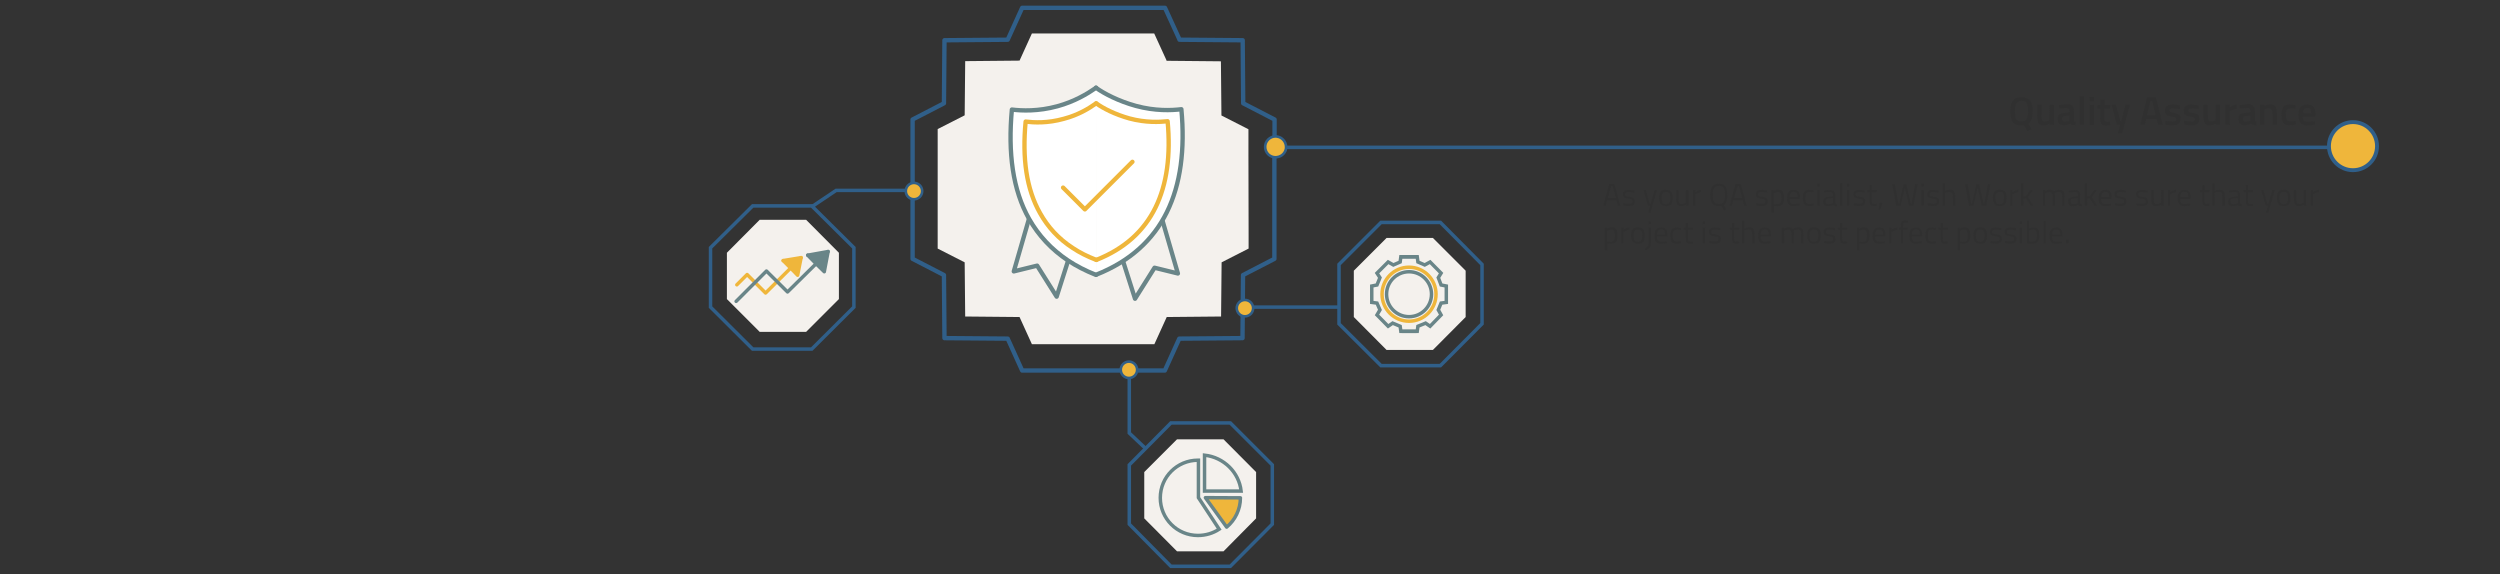 <?xml version="1.0" encoding="utf-8"?>
<!-- Generator: Adobe Illustrator 24.1.0, SVG Export Plug-In . SVG Version: 6.00 Build 0)  -->
<svg version="1.1" id="Layer_1" xmlns="http://www.w3.org/2000/svg" xmlns:xlink="http://www.w3.org/1999/xlink" x="0px" y="0px"
	 viewBox="0 0 1435.2 329.6" style="enable-background:new 0 0 1435.2 329.6;" xml:space="preserve">
<rect x="0" y="0" width="1435.2" height="329.6" fill="#333333" stroke="none"/>
<style type="text/css">
	.st0{fill:#F4F1ED;}
	.st1{fill:none;stroke:#698588;stroke-width:2;stroke-miterlimit:10;}
	.st2{fill:#EFB63B;stroke:#698588;stroke-width:2;stroke-linecap:round;stroke-linejoin:round;}
	.st3{fill:none;stroke:#305F89;stroke-width:2.5;stroke-linecap:round;stroke-linejoin:round;}
	.st4{fill:none;stroke:#305F89;stroke-width:2;stroke-linecap:round;stroke-linejoin:round;}
	.st5{fill:none;stroke:#305F89;stroke-width:2;stroke-miterlimit:10;}
	.st6{display:none;}
	
		.st7{display:inline;fill:none;stroke:#C9A87E;stroke-width:1.074;stroke-linecap:round;stroke-linejoin:round;stroke-miterlimit:10;}
	.st8{display:inline;fill:none;stroke:#C9A87E;stroke-width:1.365;stroke-miterlimit:10;}
	.st9{display:inline;fill:#C9A87E;}
	
		.st10{display:inline;fill:none;stroke:#C9A87E;stroke-width:1.5;stroke-linecap:round;stroke-linejoin:round;stroke-miterlimit:10;}
	.st11{display:inline;}
	.st12{fill:none;stroke:#C9A87E;stroke-width:1.5;stroke-linecap:round;stroke-linejoin:round;stroke-miterlimit:10;}
	.st13{fill:#EFB63B;stroke:#305F89;stroke-width:2.234;stroke-miterlimit:10;}
	.st14{fill:none;stroke:#EFB63B;stroke-width:2;stroke-miterlimit:10;}
	.st15{fill:#EFB63B;stroke:#305F89;stroke-width:1.502;stroke-miterlimit:10;}
	.st16{fill:none;stroke:#698588;stroke-width:2.5;stroke-linecap:round;stroke-linejoin:round;}
	.st17{fill:#FFFFFF;stroke:#698588;stroke-width:2.5;stroke-linecap:round;stroke-linejoin:round;}
	.st18{fill:none;stroke:#EFB63B;stroke-width:2.5;stroke-linecap:round;stroke-linejoin:round;}
	.st19{fill:#EFB63B;}
	.st20{fill:none;stroke:#EFB63B;stroke-width:2;stroke-linecap:round;stroke-linejoin:round;}
	.st21{fill:#698588;}
	.st22{fill:none;stroke:#698588;stroke-width:2;stroke-linecap:round;stroke-linejoin:round;}
	.st23{fill:#303030;}
</style>
<polygon class="st0" points="702.4,252.2 675.7,252.2 656.9,271 656.9,297.6 675.7,316.5 702.4,316.5 721.1,297.6 721.1,271 "/>
<g id="XMLID_1_">
	<g>
		<path class="st1" d="M699.9,303.8c-3.5,2.3-7.7,3.6-12.2,3.6c-12,0-21.6-9.7-21.6-21.6c0-12,9.7-21.6,21.6-21.6h0.3v21.5
			L699.9,303.8z"/>
		<path class="st2" d="M712.1,285.8c0,6.7-3.1,12.8-7.9,16.8L692,285.7l0,0L712.1,285.8L712.1,285.8L712.1,285.8z"/>
		<path class="st1" d="M712.5,281.9h-21v-20.6C702.6,262.5,711.3,271.2,712.5,281.9z"/>
	</g>
</g>
<path class="st3" d="M737.6,85.9h-5h-0.9v-6.7V68.6l-18-9.3l-0.3-36.2l-36.3-0.3l-0.1-0.4l-8.2-17.9h-82l-8.3,18.3l-36.3,0.3
	l-0.3,36.2l-18,9.3v80l18,9.3l0.3,36.2l36.3,0.3l8.3,18.3h36.6c0.3,0,8.9,0,8.9,0h36.4l8.3-18.3l36.3-0.3l0.3-36.2l18-9.3v-9.8V86"
	/>
<path class="st0" d="M716.8,134.4v8.3l-15.5,7.9l-0.3,31.1l-31.2,0.3l-7.1,15.6h-31.3c0,0-7.4,0-7.7,0h-31.3l-7.1-15.6l-31.2-0.3
	l-0.3-31.1l-15.5-7.9V74.1l15.5-7.9l0.3-31.1l31.2-0.3l7.1-15.6h70.2l7,15.3l0.1,0.4l31.2,0.3l0.3,31.1l15.5,7.9v9V89L716.8,134.4
	L716.8,134.4z"/>
<line class="st4" x1="734.9" y1="84.6" x2="1336.7" y2="84.6"/>
<polygon class="st5" points="826.9,127.7 792.8,127.7 768.7,151.8 768.7,185.9 792.8,209.9 826.9,209.9 850.8,185.9 850.8,151.8 "/>
<polygon class="st0" points="822.6,136.6 796,136.6 777.2,155.4 777.2,182 796,200.9 822.6,200.9 841.4,182 841.4,155.4 "/>
<polygon class="st0" points="462.8,126.2 436.1,126.2 417.3,145.1 417.3,171.7 436.1,190.5 462.8,190.5 481.6,171.7 481.6,145.1 "/>
<polygon class="st5" points="466,118.2 432.1,118.2 407.9,142.2 407.9,176.3 432.1,200.4 466,200.4 490.2,176.3 490.2,142.2 "/>
<polygon class="st5" points="706.3,242.8 672.2,242.8 648.3,266.9 648.3,300.9 672.2,325.1 706.3,325.1 730.4,300.9 730.4,266.9 "/>
<polyline class="st5" points="524.6,109.3 480,109.3 466,118.7 "/>
<polyline class="st5" points="648.3,213.1 648.3,248.6 657.8,257.6 "/>
<line class="st5" x1="714.4" y1="176.3" x2="768.8" y2="176.3"/>
<g class="st6">
	<path class="st7" d="M794.4-248.5c5.5,8,8.7,17.6,8.7,28c0,27.2-22.1,49.3-49.3,49.3s-49.3-22.1-49.3-49.3s22.1-49.3,49.3-49.3
		c11,0,21.1,3.6,29.3,9.7"/>
	<path class="st7" d="M791.4-220.4c0,20.7-16.8,37.5-37.5,37.5s-37.5-16.8-37.5-37.5s16.8-37.5,37.5-37.5c10.5,0,20.1,4.4,26.9,11.4
		C787.3-239.8,791.4-230.6,791.4-220.4z"/>
	<circle class="st7" cx="753.9" cy="-220.4" r="26.4"/>
	<circle class="st8" cx="753.9" cy="-220.4" r="15.8"/>
	<circle class="st9" cx="753.9" cy="-220.4" r="6.9"/>
	<polyline class="st10" points="798.2,-263.9 789,-255.2 782.6,-249.1 780.5,-247.1 754.5,-222.2 	"/>
	<polyline class="st10" points="782.8,-260.5 782.9,-260.5 790.1,-267.5 790.7,-268.1 798.4,-275.5 	"/>
	<line class="st10" x1="782.8" y1="-260.5" x2="782.6" y2="-249.1"/>
	<line class="st10" x1="790.5" y1="-256.7" x2="790.7" y2="-268.1"/>
	<line class="st10" x1="798.2" y1="-264.1" x2="798.4" y2="-275.5"/>
	<g class="st11">
		<polyline class="st12" points="794.1,-248.9 801.4,-255.9 809.7,-263.9 		"/>
		<line class="st12" x1="794.1" y1="-248.9" x2="782.8" y2="-249.1"/>
		<line class="st12" x1="802" y1="-256.5" x2="790.6" y2="-256.7"/>
		<line class="st12" x1="809.7" y1="-263.9" x2="798.3" y2="-264.1"/>
	</g>
</g>
<circle class="st13" cx="1350.8" cy="83.9" r="13.8"/>
<g>
	<g>
		<polyline class="st1" points="813.2,147.4 804.2,147.4 803.8,150.4 799.9,152.1 796.9,150.4 790.5,156.8 792.2,159.4 790.5,163.6 
			787.5,164.2 787.5,173.6 790.5,174 792.2,177.9 790.5,180.8 796.9,187.3 799.5,185.5 803.8,187.3 804.2,190.2 813.2,190.2 		"/>
		<polyline class="st1" points="804.7,147.4 813.6,147.4 814,150.4 817.9,152.1 821,150.4 827.3,156.8 825.7,159.4 827.3,163.6 
			830.3,164.2 830.3,173.6 827.3,174 825.7,177.9 827.3,180.8 821,187.3 818.4,185.5 814,187.3 813.6,190.2 804.7,190.2 		"/>
	</g>
	<circle class="st1" cx="808.9" cy="168.9" r="12.9"/>
	<circle class="st14" cx="808.9" cy="168.9" r="15.5"/>
</g>
<path class="st15" d="M738.3,84.3c0,0.3,0,0.5,0,0.8c-0.4,2.7-2.4,4.7-5.1,5.1c-0.3,0-0.5,0.1-0.9,0.1c-3.4,0-6-2.7-6-6s2.7-6,6-6
	c0.3,0,0.5,0,0.9,0.1C736,78.8,738.3,81.4,738.3,84.3z"/>
<circle class="st15" cx="524.7" cy="109.7" r="4.7"/>
<circle class="st15" cx="648.1" cy="212.3" r="4.7"/>
<circle class="st15" cx="714.7" cy="176.9" r="4.7"/>
<g>
	<polyline class="st16" points="590.7,125.7 582,155.8 595.4,152.5 606.6,170.3 613.2,149.6 	"/>
	<polyline class="st16" points="645,150.8 651.6,171.5 662.8,153.7 676.2,157 667.5,127.1 	"/>
	<path class="st17" d="M629.2,50.3c-0.1,0.1-0.3,0.3-0.3,0.3c-4.6,3.2-12,7.7-21.9,10.4c-11,3-20.4,2.6-26.1,1.9
		c-2.3,25,0.5,46.2,9.9,62.8c5.4,9.5,12.8,17.5,22.4,23.9c4.7,3.1,9.9,5.8,15.7,8.1c0.1,0.1,0.3,0.1,0.3,0.1"/>
	<g>
		<path class="st17" d="M629.3,157.7c38.7-15.3,53.2-48.8,48.9-95c-5.6,0.7-15.1,1.1-26.1-1.9c-9.9-2.7-18.3-7.1-22.9-10.4"/>
	</g>
	<path class="st18" d="M629.3,59.4c-0.1,0.1-0.1,0.1-0.3,0.1c-3.8,2.7-9.9,6.5-18.3,8.7c-9.3,2.6-17.1,2.2-21.9,1.6
		c-2,21,0.4,38.7,8.3,52.6c4.4,7.9,10.6,14.7,18.8,20c3.9,2.6,8.3,4.8,13.2,6.7c0.1,0.1,0.1,0.1,0.3,0.1"/>
	<g>
		<path class="st18" d="M629.4,149.2c32.4-12.8,44.5-40.9,40.9-79.6c-4.7,0.5-12.6,0.9-21.9-1.6c-8.3-2.3-15.3-5.9-19.1-8.7"/>
	</g>
	<polyline class="st18" points="610.3,107.7 622.8,120.2 650.1,92.9 	"/>
</g>
<g>
	<g id="XMLID_2_">
		<g>
			<polygon class="st19" points="459.9,147.9 457.9,158 453.9,153.9 			"/>
			<polygon class="st19" points="459.9,147.9 453.9,153.9 449.6,149.6 			"/>
		</g>
		<g>
			<polyline class="st20" points="449.6,149.6 459.9,147.9 453.9,153.9 439.5,168.2 428.9,157.6 423,163.5 			"/>
			<polyline class="st20" points="449.6,149.6 453.9,153.9 457.9,158 459.9,147.9 			"/>
		</g>
	</g>
	<g id="XMLID_5_">
		<g>
			<polygon class="st21" points="475.4,144.4 473.2,156 468.5,151.4 			"/>
			<polygon class="st21" points="475.4,144.4 468.5,151.4 463.7,146.5 			"/>
		</g>
		<g>
			<polyline class="st22" points="463.7,146.5 475.4,144.4 468.5,151.4 452.1,167.6 440,155.6 422.6,173 			"/>
			<polyline class="st22" points="463.7,146.5 468.5,151.4 473.2,156 475.4,144.4 			"/>
		</g>
	</g>
</g>
<g>
	<path class="st23" d="M1160.5,72c-2.4,0-4.1-0.6-5-1.9s-1.4-3.3-1.4-6.1s0.5-4.8,1.4-6.2c1-1.3,2.6-2,5-2s4,0.7,5,2
		s1.4,3.4,1.4,6.2c0,1.8-0.2,3.3-0.6,4.5c-0.4,1.1-1,2-1.9,2.6l1.9,3.1l-2.4,1.1l-2-3.4C1161.6,72,1161.2,72,1160.5,72z
		 M1157.5,68.4c0.5,0.9,1.5,1.3,3,1.3s2.5-0.4,3-1.3s0.8-2.4,0.8-4.5s-0.3-3.6-0.8-4.6s-1.5-1.4-3-1.4c-1.4,0-2.4,0.5-3,1.4
		c-0.5,1-0.8,2.5-0.8,4.6S1157,67.5,1157.5,68.4z"/>
	<path class="st23" d="M1176.6,60.2h2.5v11.5h-2.5V71c-1.1,0.6-2.2,1-3.1,1c-1.6,0-2.6-0.4-3.2-1.3c-0.5-0.9-0.8-2.3-0.8-4.5v-6h2.5
		v6c0,1.4,0.1,2.3,0.3,2.8c0.2,0.5,0.8,0.7,1.6,0.7c0.8,0,1.6-0.2,2.3-0.5l0.3-0.1L1176.6,60.2L1176.6,60.2z"/>
	<path class="st23" d="M1190.6,63.8V69c0,0.3,0.1,0.6,0.3,0.7c0.2,0.2,0.4,0.3,0.7,0.3l-0.1,1.9c-1.3,0-2.3-0.3-3.1-0.9
		c-1.2,0.6-2.5,0.9-3.7,0.9c-2.3,0-3.4-1.2-3.4-3.7c0-1.2,0.3-2,0.9-2.5s1.6-0.8,2.9-0.9l3-0.3v-0.8c0-0.6-0.1-1-0.4-1.3
		c-0.3-0.2-0.7-0.4-1.2-0.4c-1,0-2.2,0.1-3.7,0.2h-0.7l-0.1-1.8c1.7-0.4,3.2-0.6,4.6-0.6s2.4,0.3,3,0.9
		C1190.3,61.5,1190.6,62.5,1190.6,63.8z M1185.4,66.6c-1.1,0.1-1.6,0.7-1.6,1.7c0,1.1,0.5,1.6,1.4,1.6c0.8,0,1.6-0.1,2.4-0.4
		l0.4-0.1v-3.1L1185.4,66.6z"/>
	<path class="st23" d="M1193.9,71.7V55.4h2.5v16.3H1193.9z"/>
	<path class="st23" d="M1199.6,58.3v-2.6h2.5v2.6H1199.6z M1199.6,71.7V60.2h2.5v11.5H1199.6z"/>
	<path class="st23" d="M1211.3,62.4h-3.2v5.1c0,0.9,0.1,1.6,0.2,1.9s0.5,0.5,1.1,0.5l1.9-0.1l0.1,2c-1,0.2-1.8,0.3-2.3,0.3
		c-1.3,0-2.2-0.3-2.7-0.9s-0.7-1.7-0.7-3.4v-5.3h-1.5v-2.1h1.5v-3.3h2.5v3.3h3.2L1211.3,62.4L1211.3,62.4z"/>
	<path class="st23" d="M1212.3,60.2h2.5l2.4,9.4h0.6l2.4-9.4h2.5l-4.4,16.4h-2.5l1.4-4.9h-2L1212.3,60.2z"/>
	<path class="st23" d="M1228.7,71.7l3.9-15.8h5.1l3.9,15.8h-2.6l-0.9-3.4h-6l-0.8,3.4H1228.7z M1234.5,58.1l-2,8h5l-1.9-8
		C1235.6,58.1,1234.5,58.1,1234.5,58.1z"/>
	<path class="st23" d="M1251.5,62.6c-1.8-0.2-3.1-0.4-3.9-0.4s-1.4,0.1-1.7,0.3c-0.3,0.2-0.5,0.5-0.5,0.9s0.2,0.7,0.5,0.9
		s1.2,0.4,2.4,0.6c1.3,0.2,2.2,0.6,2.7,1s0.8,1.3,0.8,2.5s-0.4,2.1-1.2,2.7c-0.8,0.6-1.9,0.9-3.4,0.9c-0.9,0-2.1-0.1-3.5-0.4
		l-0.7-0.1l0.1-2.1c1.8,0.2,3.2,0.4,4,0.4s1.4-0.1,1.7-0.3c0.3-0.2,0.5-0.5,0.5-1s-0.2-0.8-0.5-1s-1.1-0.4-2.4-0.6
		c-1.2-0.2-2.2-0.5-2.7-1c-0.6-0.4-0.9-1.3-0.9-2.4s0.4-2.1,1.2-2.6c0.8-0.6,1.8-0.9,3.1-0.9c1,0,2.2,0.1,3.6,0.4l0.7,0.1
		L1251.5,62.6z"/>
	<path class="st23" d="M1262.3,62.6c-1.8-0.2-3.1-0.4-3.9-0.4s-1.4,0.1-1.7,0.3c-0.3,0.2-0.5,0.5-0.5,0.9s0.2,0.7,0.5,0.9
		s1.2,0.4,2.4,0.6c1.3,0.2,2.2,0.6,2.7,1s0.8,1.3,0.8,2.5s-0.4,2.1-1.2,2.7s-1.9,0.9-3.4,0.9c-0.9,0-2.1-0.1-3.5-0.4l-0.7-0.1
		l0.1-2.1c1.8,0.2,3.2,0.4,4,0.4s1.4-0.1,1.7-0.3c0.3-0.2,0.5-0.5,0.5-1s-0.2-0.8-0.5-1s-1.1-0.4-2.4-0.6s-2.2-0.5-2.7-1
		c-0.6-0.4-0.9-1.3-0.9-2.4s0.4-2.1,1.2-2.6c0.8-0.6,1.8-0.9,3.1-0.9c1,0,2.2,0.1,3.6,0.4l0.7,0.1L1262.3,62.6z"/>
	<path class="st23" d="M1272,60.2h2.5v11.5h-2.5V71c-1.1,0.6-2.2,1-3.1,1c-1.6,0-2.6-0.4-3.2-1.3s-0.8-2.3-0.8-4.5v-6h2.5v6
		c0,1.4,0.1,2.3,0.3,2.8c0.2,0.5,0.8,0.7,1.6,0.7c0.8,0,1.6-0.2,2.3-0.5l0.3-0.1L1272,60.2L1272,60.2z"/>
	<path class="st23" d="M1277.6,71.7V60.2h2.5v1.4c1.3-0.8,2.6-1.4,3.9-1.6v2.5c-1.3,0.3-2.4,0.6-3.4,1l-0.5,0.2v8H1277.6
		L1277.6,71.7z"/>
	<path class="st23" d="M1294.4,63.8V69c0,0.3,0.1,0.6,0.3,0.7c0.2,0.2,0.4,0.3,0.7,0.3l-0.1,1.9c-1.3,0-2.3-0.3-3.1-0.9
		c-1.2,0.6-2.5,0.9-3.7,0.9c-2.3,0-3.4-1.2-3.4-3.7c0-1.2,0.3-2,0.9-2.5s1.6-0.8,2.9-0.9l3-0.3v-0.8c0-0.6-0.1-1-0.4-1.3
		s-0.7-0.4-1.2-0.4c-1,0-2.2,0.1-3.7,0.2h-0.7l-0.1-1.8c1.7-0.4,3.2-0.6,4.6-0.6s2.4,0.3,3,0.9C1294.1,61.5,1294.4,62.5,1294.4,63.8
		z M1289.2,66.6c-1.1,0.1-1.6,0.7-1.6,1.7c0,1.1,0.5,1.6,1.4,1.6c0.8,0,1.6-0.1,2.4-0.4l0.4-0.1v-3.1L1289.2,66.6z"/>
	<path class="st23" d="M1300,71.7h-2.5V60.2h2.5v0.7c1.1-0.6,2.2-1,3.2-1c1.5,0,2.6,0.4,3.1,1.3c0.6,0.9,0.8,2.3,0.8,4.3v6.2h-2.5
		v-6.1c0-1.2-0.1-2.1-0.4-2.6s-0.8-0.8-1.6-0.8c-0.8,0-1.5,0.2-2.3,0.5l-0.3,0.1L1300,71.7L1300,71.7z"/>
	<path class="st23" d="M1314.4,60c0.8,0,1.8,0.1,2.9,0.3l0.6,0.1l-0.1,2c-1.2-0.1-2.1-0.2-2.7-0.2c-1.2,0-1.9,0.3-2.3,0.8
		s-0.6,1.5-0.6,2.9s0.2,2.4,0.6,3s1.2,0.8,2.4,0.8l2.7-0.2l0.1,2c-1.5,0.3-2.7,0.4-3.5,0.4c-1.7,0-3-0.5-3.7-1.4s-1.1-2.5-1.1-4.6
		s0.4-3.7,1.1-4.6C1311.4,60.4,1312.7,60,1314.4,60z"/>
	<path class="st23" d="M1328.3,69.7l0.6-0.1v1.9c-1.7,0.4-3.3,0.5-4.6,0.5c-1.7,0-2.9-0.5-3.7-1.4c-0.7-0.9-1.1-2.4-1.1-4.5
		c0-4.1,1.7-6.1,5-6.1c3.2,0,4.8,1.8,4.8,5.3l-0.2,1.8h-7.1c0,1,0.2,1.6,0.6,2.1c0.4,0.4,1.1,0.7,2.2,0.7
		C1326,69.8,1327.2,69.8,1328.3,69.7z M1326.9,65.1c0-1.1-0.2-1.9-0.5-2.4c-0.4-0.5-1-0.7-1.8-0.7c-0.9,0-1.5,0.2-1.9,0.7
		s-0.6,1.3-0.6,2.3L1326.9,65.1L1326.9,65.1z"/>
</g>
<g>
	<path class="st23" d="M920.4,118.1l3.4-12.5h3l3.4,12.5h-1.4l-0.9-3.2h-5.3l-0.9,3.2H920.4z M924.9,106.9l-1.9,6.8h4.7l-1.9-6.8
		H924.9z"/>
	<path class="st23" d="M934.9,110.2c-1.3,0-2,0.5-2,1.4c0,0.4,0.2,0.7,0.5,0.9s1,0.4,2.1,0.5c1.1,0.2,1.8,0.4,2.3,0.8
		c0.4,0.3,0.7,1,0.7,1.9s-0.3,1.6-0.9,2c-0.6,0.4-1.5,0.6-2.6,0.6c-0.7,0-1.6-0.1-2.6-0.3l-0.5-0.1l0.1-1.2c1.4,0.2,2.4,0.3,3.1,0.3
		c0.7,0,1.2-0.1,1.6-0.3c0.4-0.2,0.5-0.6,0.5-1.1s-0.2-0.9-0.5-1.1s-1-0.4-2.1-0.5c-1.1-0.2-1.8-0.4-2.2-0.7s-0.7-0.9-0.7-1.8
		s0.3-1.5,0.9-1.9s1.4-0.6,2.3-0.6c0.7,0,1.7,0.1,2.8,0.3l0.5,0.1v1.2C936.7,110.3,935.6,110.2,934.9,110.2z"/>
	<path class="st23" d="M943.5,109.1h1.3l2.2,7.8h0.6l2.3-7.8h1.3l-3.7,13h-1.3l1.2-4h-1.3L943.5,109.1z"/>
	<path class="st23" d="M952.5,113.6c0-1.6,0.3-2.8,0.9-3.6s1.6-1.1,3-1.1s2.4,0.4,3,1.1s0.9,1.9,0.9,3.6c0,1.6-0.3,2.8-0.8,3.6
		s-1.6,1.1-3,1.1s-2.5-0.4-3-1.1C952.8,116.5,952.5,115.3,952.5,113.6z M953.9,113.6c0,1.3,0.2,2.2,0.5,2.8c0.3,0.5,1,0.8,2,0.8
		s1.7-0.3,2-0.8s0.5-1.4,0.5-2.8c0-1.3-0.2-2.2-0.5-2.7s-1-0.7-1.9-0.7s-1.6,0.2-1.9,0.7C954.1,111.4,953.9,112.3,953.9,113.6z"/>
	<path class="st23" d="M968,109.1h1.3v9H968v-0.6c-0.9,0.5-1.8,0.8-2.7,0.8c-1.2,0-2-0.3-2.4-1c-0.4-0.6-0.6-1.8-0.6-3.5v-4.7h1.3
		v4.7c0,1.3,0.1,2.2,0.3,2.6s0.7,0.7,1.5,0.7c0.4,0,0.8-0.1,1.2-0.2s0.7-0.2,0.9-0.3l0.3-0.2v-7.3H968z"/>
	<path class="st23" d="M972,118.1v-9h1.3v1.2c1-0.7,2.1-1.2,3.3-1.4v1.4c-0.5,0.1-1,0.2-1.6,0.5s-1,0.4-1.3,0.5l-0.5,0.2v6.6
		C973.2,118.1,972,118.1,972,118.1z"/>
	<path class="st23" d="M986.8,118.3c-1.9,0-3.1-0.5-3.9-1.5c-0.7-1-1.1-2.6-1.1-4.8s0.4-3.8,1.1-4.9c0.7-1.1,2-1.6,3.8-1.6
		s3.1,0.5,3.8,1.6s1.1,2.7,1.1,4.9c0,1.5-0.2,2.7-0.5,3.7c-0.3,0.9-0.8,1.6-1.6,2l1.5,2.5l-1.3,0.6l-1.6-2.6
		C987.9,118.3,987.4,118.3,986.8,118.3z M983.3,112c0,1.8,0.2,3.1,0.7,3.9s1.4,1.2,2.8,1.2c1.4,0,2.3-0.4,2.8-1.2s0.7-2.1,0.7-3.9
		s-0.2-3.2-0.7-4s-1.4-1.3-2.8-1.3s-2.3,0.4-2.8,1.3C983.5,108.8,983.3,110.1,983.3,112z"/>
	<path class="st23" d="M992.9,118.1l3.4-12.5h3l3.4,12.5h-1.4l-0.9-3.2h-5.3l-0.9,3.2H992.9z M997.4,106.9l-1.9,6.8h4.7l-1.9-6.8
		H997.4z"/>
	<path class="st23" d="M1011.3,110.2c-1.3,0-2,0.5-2,1.4c0,0.4,0.1,0.7,0.4,0.9s1,0.4,2.1,0.5c1.1,0.2,1.8,0.4,2.3,0.8
		s0.7,1,0.7,1.9s-0.3,1.6-0.9,2c-0.6,0.4-1.5,0.6-2.6,0.6c-0.7,0-1.6-0.1-2.6-0.3l-0.5-0.1l0.1-1.2c1.4,0.2,2.4,0.3,3.1,0.3
		s1.2-0.1,1.6-0.3c0.4-0.2,0.5-0.6,0.5-1.1s-0.2-0.9-0.5-1.1s-1-0.4-2.1-0.5c-1.1-0.2-1.8-0.4-2.2-0.7s-0.7-0.9-0.7-1.8
		s0.3-1.5,0.9-1.9s1.4-0.6,2.3-0.6c0.7,0,1.6,0.1,2.8,0.3l0.5,0.1v1.2C1013.1,110.3,1012.1,110.2,1011.3,110.2z"/>
	<path class="st23" d="M1016.9,122.1v-13h1.3v0.6c0.9-0.6,1.8-0.8,2.7-0.8c1.1,0,2,0.4,2.5,1.1s0.8,1.9,0.8,3.6s-0.3,2.9-0.9,3.6
		c-0.6,0.7-1.6,1.1-3,1.1c-0.7,0-1.4-0.1-2-0.2v4L1016.9,122.1L1016.9,122.1z M1020.7,110.2c-0.4,0-0.7,0.1-1.2,0.2
		c-0.4,0.1-0.7,0.2-1,0.4l-0.3,0.2v6.1c0.9,0.1,1.5,0.2,1.9,0.2c1,0,1.7-0.3,2-0.8c0.4-0.6,0.6-1.5,0.6-2.7s-0.2-2.1-0.5-2.7
		C1021.9,110.4,1021.4,110.2,1020.7,110.2z"/>
	<path class="st23" d="M1032.5,117l0.5-0.1v1.1c-1.4,0.2-2.5,0.3-3.5,0.3c-1.3,0-2.2-0.4-2.8-1.1c-0.5-0.7-0.8-1.9-0.8-3.5
		c0-3.2,1.3-4.7,3.8-4.7c1.2,0,2.1,0.3,2.7,1s0.9,1.7,0.9,3.2l-0.1,1h-5.9c0,1,0.2,1.7,0.5,2.2c0.4,0.5,1,0.7,1.9,0.7
		S1031.5,117.1,1032.5,117z M1032,113.1c0-1.1-0.2-1.9-0.5-2.3c-0.4-0.5-0.9-0.7-1.7-0.7s-1.4,0.2-1.8,0.7s-0.6,1.2-0.6,2.3H1032z"
		/>
	<path class="st23" d="M1038.8,109c0.4,0,1.1,0.1,2,0.2l0.4,0.1l-0.1,1.1c-1-0.1-1.7-0.2-2.1-0.2c-1,0-1.7,0.2-2.1,0.7
		s-0.5,1.4-0.5,2.7s0.2,2.2,0.5,2.7s1.1,0.8,2.1,0.8l2.1-0.2l0.1,1.1c-1.1,0.2-2,0.3-2.5,0.3c-1.4,0-2.4-0.4-2.9-1.1
		s-0.8-1.9-0.8-3.6s0.3-2.9,0.9-3.6S1037.5,109,1038.8,109z"/>
	<path class="st23" d="M1043.3,107.1v-1.6h1.4v1.6H1043.3z M1043.3,118.1v-9h1.4v9H1043.3z"/>
	<path class="st23" d="M1053.6,111.9v4.6c0,0.4,0.4,0.7,1,0.8l-0.1,1.1c-0.9,0-1.7-0.2-2.1-0.7c-1.1,0.5-2.2,0.7-3.2,0.7
		c-0.8,0-1.5-0.2-1.9-0.7s-0.6-1.1-0.6-2s0.2-1.5,0.7-1.9c0.4-0.4,1.1-0.7,2.1-0.8l2.8-0.3v-0.8c0-0.6-0.1-1-0.4-1.3
		s-0.6-0.4-1.1-0.4c-1,0-2,0.1-3,0.2l-0.6,0.1l-0.1-1c1.3-0.3,2.5-0.4,3.5-0.4s1.8,0.2,2.2,0.7S1053.6,110.9,1053.6,111.9z
		 M1048,115.5c0,1.1,0.5,1.7,1.4,1.7c0.8,0,1.6-0.1,2.4-0.4l0.4-0.1v-3l-2.7,0.3c-0.5,0-0.9,0.2-1.2,0.5S1048,115,1048,115.5z"/>
	<path class="st23" d="M1056.4,118.1v-12.9h1.3v12.9H1056.4z"/>
	<path class="st23" d="M1060.4,107.1v-1.6h1.3v1.6H1060.4z M1060.4,118.1v-9h1.3v9H1060.4z"/>
	<path class="st23" d="M1067.2,110.2c-1.3,0-2,0.5-2,1.4c0,0.4,0.2,0.7,0.5,0.9s1,0.4,2.1,0.5c1.1,0.2,1.8,0.4,2.3,0.8
		c0.4,0.3,0.7,1,0.7,1.9s-0.3,1.6-0.9,2s-1.5,0.6-2.6,0.6c-0.7,0-1.6-0.1-2.6-0.3l-0.5-0.1l0.1-1.2c1.4,0.2,2.4,0.3,3.1,0.3
		s1.2-0.1,1.6-0.3s0.5-0.6,0.5-1.1s-0.2-0.9-0.5-1.1s-1-0.4-2.1-0.5c-1.1-0.2-1.8-0.4-2.2-0.7c-0.4-0.3-0.7-0.9-0.7-1.8
		s0.3-1.5,0.9-1.9s1.4-0.6,2.3-0.6c0.7,0,1.7,0.1,2.8,0.3l0.5,0.1v1.2C1069,110.3,1067.9,110.2,1067.2,110.2z"/>
	<path class="st23" d="M1077.4,110.3h-2.9v4.3c0,1,0.1,1.7,0.2,2c0.2,0.3,0.5,0.5,1.1,0.5l1.6-0.1l0.1,1.1c-0.8,0.1-1.4,0.2-1.8,0.2
		c-0.9,0-1.6-0.2-1.9-0.7s-0.5-1.3-0.5-2.6v-4.7h-1.3v-1.2h1.3v-2.8h1.3v2.8h2.9L1077.4,110.3L1077.4,110.3z"/>
	<path class="st23" d="M1078.3,120.4l0.8-4.1h1.5l-1.2,4.1H1078.3z"/>
	<path class="st23" d="M1086.3,105.7h1.4l2.1,11.2h0.5l2.5-11.1h1.6l2.5,11.1h0.5l2.1-11.2h1.4l-2.5,12.5h-2.5l-2.4-10.6l-2.4,10.6
		h-2.5L1086.3,105.7z"/>
	<path class="st23" d="M1103,107.1v-1.6h1.4v1.6H1103z M1103,118.1v-9h1.4v9H1103z"/>
	<path class="st23" d="M1109.7,110.2c-1.3,0-2,0.5-2,1.4c0,0.4,0.1,0.7,0.4,0.9s1,0.4,2.1,0.5c1.1,0.2,1.8,0.4,2.3,0.8
		s0.7,1,0.7,1.9s-0.3,1.6-0.9,2s-1.5,0.6-2.6,0.6c-0.7,0-1.6-0.1-2.6-0.3l-0.5-0.1l0.1-1.2c1.4,0.2,2.4,0.3,3.1,0.3s1.2-0.1,1.6-0.3
		s0.5-0.6,0.5-1.1s-0.2-0.9-0.5-1.1s-1-0.4-2.1-0.5c-1.1-0.2-1.8-0.4-2.2-0.7c-0.4-0.3-0.7-0.9-0.7-1.8s0.3-1.5,0.9-1.9
		s1.4-0.6,2.3-0.6c0.7,0,1.6,0.1,2.8,0.3l0.5,0.1v1.2C1111.5,110.3,1110.5,110.2,1109.7,110.2z"/>
	<path class="st23" d="M1116.6,118.1h-1.4v-12.9h1.4v4.4c1-0.5,1.9-0.7,2.8-0.7c1.2,0,2,0.3,2.4,1c0.4,0.6,0.6,1.8,0.6,3.5v4.8h-1.3
		v-4.7c0-1.2-0.1-2.1-0.4-2.6c-0.2-0.5-0.8-0.7-1.6-0.7c-0.8,0-1.5,0.1-2.2,0.4l-0.3,0.1V118.1z"/>
	<path class="st23" d="M1128.1,105.7h1.4l2.1,11.2h0.5l2.5-11.1h1.6l2.5,11.1h0.5l2.1-11.2h1.4l-2.5,12.5h-2.5l-2.4-10.6l-2.4,10.6
		h-2.5L1128.1,105.7z"/>
	<path class="st23" d="M1144.1,113.6c0-1.6,0.3-2.8,0.9-3.6c0.6-0.7,1.6-1.1,3-1.1s2.4,0.4,3,1.1s0.9,1.9,0.9,3.6
		c0,1.6-0.3,2.8-0.8,3.6s-1.6,1.1-3,1.1c-1.5,0-2.5-0.4-3-1.1S1144.1,115.3,1144.1,113.6z M1145.5,113.6c0,1.3,0.2,2.2,0.5,2.8
		c0.3,0.5,1,0.8,2,0.8s1.7-0.3,2-0.8s0.5-1.4,0.5-2.8c0-1.3-0.2-2.2-0.5-2.7s-1-0.7-1.9-0.7s-1.6,0.2-1.9,0.7
		C1145.6,111.4,1145.5,112.3,1145.5,113.6z"/>
	<path class="st23" d="M1154,118.1v-9h1.3v1.2c1-0.7,2.1-1.2,3.3-1.4v1.4c-0.5,0.1-1,0.2-1.6,0.5c-0.5,0.2-1,0.4-1.3,0.5l-0.5,0.2
		v6.6C1155.2,118.1,1154,118.1,1154,118.1z"/>
	<path class="st23" d="M1161.6,118.1h-1.4v-12.9h1.4v7.6l1.4-0.1l2.6-3.6h1.5l-2.9,4.1l3.1,4.9h-1.5l-2.7-4.2l-1.4,0.1L1161.6,118.1
		L1161.6,118.1z"/>
	<path class="st23" d="M1174.1,118.1h-1.3v-9h1.3v0.6c0.9-0.5,1.8-0.8,2.6-0.8c1.1,0,1.9,0.3,2.3,0.9c0.4-0.2,0.9-0.5,1.5-0.6
		c0.6-0.2,1.2-0.3,1.7-0.3c1.2,0,2,0.3,2.4,1s0.6,1.8,0.6,3.5v4.8h-1.3v-4.7c0-1.2-0.1-2.1-0.4-2.6c-0.2-0.5-0.8-0.7-1.5-0.7
		c-0.4,0-0.8,0.1-1.2,0.2c-0.4,0.1-0.7,0.2-1,0.3l-0.3,0.2c0.2,0.4,0.2,1.3,0.2,2.6v4.7h-1.3v-4.6c0-1.3-0.1-2.2-0.4-2.6
		c-0.2-0.5-0.7-0.7-1.5-0.7c-0.4,0-0.8,0.1-1.2,0.2c-0.4,0.1-0.7,0.2-0.9,0.3l-0.3,0.2L1174.1,118.1L1174.1,118.1z"/>
	<path class="st23" d="M1194.2,111.9v4.6c0,0.4,0.4,0.7,1,0.8l-0.1,1.1c-0.9,0-1.7-0.2-2.1-0.7c-1.1,0.5-2.2,0.7-3.2,0.7
		c-0.8,0-1.5-0.2-1.9-0.7s-0.6-1.1-0.6-2s0.2-1.5,0.7-1.9c0.4-0.4,1.1-0.7,2.1-0.8l2.8-0.3v-0.8c0-0.6-0.1-1-0.4-1.3
		s-0.6-0.4-1.1-0.4c-1,0-2,0.1-3,0.2l-0.6,0.1l-0.1-1c1.3-0.3,2.5-0.4,3.5-0.4s1.8,0.2,2.2,0.7S1194.2,110.9,1194.2,111.9z
		 M1188.7,115.5c0,1.1,0.5,1.7,1.4,1.7c0.8,0,1.6-0.1,2.4-0.4l0.4-0.1v-3l-2.7,0.3c-0.5,0-0.9,0.2-1.2,0.5S1188.7,115,1188.7,115.5z
		"/>
	<path class="st23" d="M1198.2,118.1h-1.4v-12.9h1.4v7.6l1.4-0.1l2.6-3.6h1.5l-2.9,4.1l3.1,4.9h-1.5l-2.7-4.2l-1.4,0.1L1198.2,118.1
		L1198.2,118.1z"/>
	<path class="st23" d="M1211.4,117l0.5-0.1v1.1c-1.4,0.2-2.5,0.3-3.5,0.3c-1.3,0-2.2-0.4-2.8-1.1c-0.5-0.7-0.8-1.9-0.8-3.5
		c0-3.2,1.3-4.7,3.8-4.7c1.2,0,2.1,0.3,2.7,1s0.9,1.7,0.9,3.2l-0.1,1h-5.9c0,1,0.2,1.7,0.5,2.2c0.4,0.5,1,0.7,1.9,0.7
		S1210.4,117.1,1211.4,117z M1210.9,113.1c0-1.1-0.2-1.9-0.5-2.3c-0.4-0.5-0.9-0.7-1.7-0.7s-1.4,0.2-1.8,0.7s-0.6,1.2-0.6,2.3
		H1210.9z"/>
	<path class="st23" d="M1217.2,110.2c-1.3,0-2,0.5-2,1.4c0,0.4,0.1,0.7,0.4,0.9s1,0.4,2.1,0.5c1.1,0.2,1.8,0.4,2.3,0.8
		s0.7,1,0.7,1.9s-0.3,1.6-0.9,2s-1.5,0.6-2.6,0.6c-0.7,0-1.6-0.1-2.6-0.3l-0.5-0.1l0.1-1.2c1.4,0.2,2.4,0.3,3.1,0.3s1.2-0.1,1.6-0.3
		s0.5-0.6,0.5-1.1s-0.2-0.9-0.5-1.1s-1-0.4-2.1-0.5c-1.1-0.2-1.8-0.4-2.2-0.7c-0.4-0.3-0.7-0.9-0.7-1.8s0.3-1.5,0.9-1.9
		s1.4-0.6,2.3-0.6c0.7,0,1.6,0.1,2.8,0.3l0.5,0.1v1.2C1219,110.3,1217.9,110.2,1217.2,110.2z"/>
	<path class="st23" d="M1229.5,110.2c-1.3,0-2,0.5-2,1.4c0,0.4,0.2,0.7,0.5,0.9s1,0.4,2.1,0.5c1.1,0.2,1.8,0.4,2.3,0.8
		c0.4,0.3,0.7,1,0.7,1.9s-0.3,1.6-0.9,2s-1.5,0.6-2.6,0.6c-0.7,0-1.6-0.1-2.6-0.3l-0.5-0.1l0.1-1.2c1.4,0.2,2.4,0.3,3.1,0.3
		s1.2-0.1,1.6-0.3s0.5-0.6,0.5-1.1s-0.2-0.9-0.5-1.1s-1-0.4-2.1-0.5c-1.1-0.2-1.8-0.4-2.2-0.7c-0.4-0.3-0.7-0.9-0.7-1.8
		s0.3-1.5,0.9-1.9s1.4-0.6,2.3-0.6c0.7,0,1.7,0.1,2.8,0.3l0.5,0.1v1.2C1231.3,110.3,1230.3,110.2,1229.5,110.2z"/>
	<path class="st23" d="M1240.7,109.1h1.4v9h-1.4v-0.6c-0.9,0.5-1.8,0.8-2.7,0.8c-1.2,0-2-0.3-2.4-1c-0.4-0.6-0.6-1.8-0.6-3.5v-4.7
		h1.4v4.7c0,1.3,0.1,2.2,0.3,2.6c0.2,0.4,0.7,0.7,1.5,0.7c0.4,0,0.8-0.1,1.2-0.2c0.4-0.1,0.7-0.2,0.9-0.3l0.3-0.2L1240.7,109.1
		L1240.7,109.1z"/>
	<path class="st23" d="M1244.6,118.1v-9h1.3v1.2c1-0.7,2.1-1.2,3.3-1.4v1.4c-0.5,0.1-1,0.2-1.6,0.5c-0.5,0.2-1,0.4-1.3,0.5l-0.5,0.2
		v6.6C1245.8,118.1,1244.6,118.1,1244.6,118.1z"/>
	<path class="st23" d="M1256.8,117l0.5-0.1v1.1c-1.4,0.2-2.5,0.3-3.5,0.3c-1.3,0-2.2-0.4-2.8-1.1c-0.5-0.7-0.8-1.9-0.8-3.5
		c0-3.2,1.3-4.7,3.8-4.7c1.2,0,2.1,0.3,2.7,1s0.9,1.7,0.9,3.2l-0.1,1h-5.9c0,1,0.2,1.7,0.5,2.2c0.4,0.5,1,0.7,1.9,0.7
		S1255.8,117.1,1256.8,117z M1256.3,113.1c0-1.1-0.2-1.9-0.5-2.3c-0.4-0.5-0.9-0.7-1.7-0.7s-1.4,0.2-1.8,0.7s-0.6,1.2-0.6,2.3
		H1256.3z"/>
	<path class="st23" d="M1268.4,110.3h-2.9v4.3c0,1,0.1,1.7,0.2,2s0.5,0.5,1.1,0.5l1.6-0.1l0.1,1.1c-0.8,0.1-1.4,0.2-1.8,0.2
		c-0.9,0-1.6-0.2-1.9-0.7c-0.4-0.5-0.5-1.3-0.5-2.6v-4.7h-1.3v-1.2h1.3v-2.8h1.3v2.8h2.9L1268.4,110.3L1268.4,110.3z"/>
	<path class="st23" d="M1271.4,118.1h-1.3v-12.9h1.3v4.4c1-0.5,1.9-0.7,2.8-0.7c1.2,0,2,0.3,2.4,1c0.4,0.6,0.6,1.8,0.6,3.5v4.8h-1.4
		v-4.7c0-1.2-0.1-2.1-0.4-2.6c-0.2-0.5-0.8-0.7-1.6-0.7c-0.8,0-1.5,0.1-2.2,0.4l-0.3,0.1L1271.4,118.1L1271.4,118.1z"/>
	<path class="st23" d="M1286,111.9v4.6c0,0.4,0.4,0.7,1,0.8l-0.1,1.1c-0.9,0-1.7-0.2-2.1-0.7c-1.1,0.5-2.2,0.7-3.2,0.7
		c-0.8,0-1.5-0.2-1.9-0.7s-0.6-1.1-0.6-2s0.2-1.5,0.7-1.9c0.4-0.4,1.1-0.7,2.1-0.8l2.8-0.3v-0.8c0-0.6-0.1-1-0.4-1.3
		s-0.6-0.4-1.1-0.4c-1,0-2,0.1-3,0.2l-0.6,0.1l-0.1-1c1.3-0.3,2.5-0.4,3.5-0.4s1.8,0.2,2.2,0.7S1286,110.9,1286,111.9z
		 M1280.5,115.5c0,1.1,0.5,1.7,1.4,1.7c0.8,0,1.6-0.1,2.4-0.4l0.4-0.1v-3l-2.7,0.3c-0.5,0-0.9,0.2-1.2,0.5S1280.5,115,1280.5,115.5z
		"/>
	<path class="st23" d="M1293.4,110.3h-2.9v4.3c0,1,0.1,1.7,0.2,2c0.2,0.3,0.5,0.5,1.1,0.5l1.6-0.1l0.1,1.1c-0.8,0.1-1.4,0.2-1.8,0.2
		c-0.9,0-1.6-0.2-1.9-0.7s-0.5-1.3-0.5-2.6v-4.7h-1.3v-1.2h1.3v-2.8h1.3v2.8h2.9L1293.4,110.3L1293.4,110.3z"/>
	<path class="st23" d="M1298.1,109.1h1.3l2.2,7.8h0.6l2.3-7.8h1.4l-3.7,13h-1.4l1.2-4h-1.3L1298.1,109.1z"/>
	<path class="st23" d="M1307.1,113.6c0-1.6,0.3-2.8,0.9-3.6c0.6-0.7,1.6-1.1,3-1.1s2.4,0.4,3,1.1s0.9,1.9,0.9,3.6
		c0,1.6-0.3,2.8-0.8,3.6s-1.6,1.1-3,1.1c-1.5,0-2.5-0.4-3-1.1S1307.1,115.3,1307.1,113.6z M1308.5,113.6c0,1.3,0.2,2.2,0.5,2.8
		c0.3,0.5,1,0.8,2,0.8s1.7-0.3,2-0.8s0.5-1.4,0.5-2.8c0-1.3-0.2-2.2-0.5-2.7s-1-0.7-1.9-0.7s-1.6,0.2-1.9,0.7
		C1308.7,111.4,1308.5,112.3,1308.5,113.6z"/>
	<path class="st23" d="M1322.6,109.1h1.3v9h-1.3v-0.6c-0.9,0.5-1.8,0.8-2.7,0.8c-1.2,0-2-0.3-2.4-1c-0.4-0.6-0.6-1.8-0.6-3.5v-4.7
		h1.3v4.7c0,1.3,0.1,2.2,0.3,2.6c0.2,0.4,0.7,0.7,1.5,0.7c0.4,0,0.8-0.1,1.2-0.2c0.4-0.1,0.7-0.2,0.9-0.3l0.3-0.2v-7.3H1322.6z"/>
	<path class="st23" d="M1326.6,118.1v-9h1.3v1.2c1-0.7,2.1-1.2,3.3-1.4v1.4c-0.5,0.1-1,0.2-1.6,0.5c-0.5,0.2-1,0.4-1.3,0.5l-0.5,0.2
		v6.6C1327.8,118.1,1326.6,118.1,1326.6,118.1z"/>
	<path class="st23" d="M921.3,143.7v-13h1.3v0.6c0.9-0.6,1.8-0.8,2.7-0.8c1.1,0,2,0.4,2.5,1.1c0.5,0.7,0.8,1.9,0.8,3.6
		s-0.3,2.9-0.9,3.6c-0.6,0.7-1.6,1.1-3,1.1c-0.7,0-1.4-0.1-2-0.2v4L921.3,143.7L921.3,143.7z M925.1,131.8c-0.4,0-0.7,0.1-1.2,0.2
		s-0.7,0.2-1,0.4l-0.3,0.2v6.1c0.9,0.1,1.5,0.2,1.9,0.2c1,0,1.7-0.3,2-0.8c0.4-0.6,0.6-1.5,0.6-2.7s-0.2-2.1-0.5-2.7
		C926.3,132,925.8,131.8,925.1,131.8z"/>
	<path class="st23" d="M930.8,139.7v-9h1.3v1.2c1-0.7,2.1-1.2,3.3-1.4v1.4c-0.5,0.1-1,0.2-1.6,0.5c-0.5,0.2-1,0.4-1.3,0.5l-0.5,0.2
		v6.6H930.8z"/>
	<path class="st23" d="M936.4,135.2c0-1.6,0.3-2.8,0.9-3.6c0.6-0.7,1.6-1.1,3-1.1s2.4,0.4,3,1.1c0.6,0.7,0.9,1.9,0.9,3.6
		c0,1.6-0.3,2.8-0.8,3.6s-1.6,1.1-3,1.1s-2.5-0.4-3-1.1C936.7,138.1,936.4,136.9,936.4,135.2z M937.8,135.2c0,1.3,0.2,2.2,0.5,2.8
		c0.3,0.5,1,0.8,2,0.8s1.7-0.3,2-0.8s0.5-1.4,0.5-2.8c0-1.3-0.2-2.2-0.5-2.7s-1-0.7-1.9-0.7s-1.6,0.2-1.9,0.7
		C938,133,937.8,133.9,937.8,135.2z"/>
	<path class="st23" d="M946.4,139.5v-8.8h1.3v8.8c0,1.1-0.2,1.9-0.6,2.5c-0.4,0.6-1.2,1.1-2.4,1.7l-0.5-1c0.9-0.5,1.5-1,1.8-1.4
		S946.4,140.3,946.4,139.5z M946.4,128.7v-1.6h1.3v1.6H946.4z"/>
	<path class="st23" d="M956.4,138.6l0.5-0.1v1.1c-1.4,0.2-2.5,0.3-3.5,0.3c-1.3,0-2.2-0.4-2.8-1.1c-0.5-0.7-0.8-1.9-0.8-3.5
		c0-3.2,1.3-4.7,3.8-4.7c1.2,0,2.1,0.3,2.7,1c0.6,0.7,0.9,1.7,0.9,3.2l-0.1,1h-5.9c0,1,0.2,1.7,0.5,2.2c0.4,0.5,1,0.7,1.9,0.7
		C954.6,138.7,955.5,138.7,956.4,138.6z M955.9,134.7c0-1.1-0.2-1.9-0.5-2.3c-0.4-0.5-0.9-0.7-1.7-0.7s-1.4,0.2-1.8,0.7
		c-0.4,0.5-0.6,1.2-0.6,2.3H955.9z"/>
	<path class="st23" d="M962.7,130.6c0.4,0,1.1,0.1,2,0.2l0.4,0.1L965,132c-1-0.1-1.7-0.2-2.1-0.2c-1,0-1.7,0.2-2.1,0.7
		s-0.5,1.4-0.5,2.7s0.2,2.2,0.5,2.7s1.1,0.8,2.1,0.8l2.1-0.2l0.1,1.1c-1.1,0.2-2,0.3-2.5,0.3c-1.4,0-2.4-0.4-2.9-1.1
		c-0.5-0.7-0.8-1.9-0.8-3.6s0.3-2.9,0.9-3.6C960.4,130.9,961.4,130.6,962.7,130.6z"/>
	<path class="st23" d="M971.9,131.9H969v4.3c0,1,0.1,1.7,0.2,2c0.1,0.3,0.5,0.5,1.1,0.5l1.6-0.1l0.1,1.1c-0.8,0.1-1.4,0.2-1.8,0.2
		c-0.9,0-1.6-0.2-1.9-0.7c-0.4-0.5-0.5-1.3-0.5-2.6v-4.7h-1.3v-1.2h1.3V128h1.3v2.8h2.9L971.9,131.9L971.9,131.9z"/>
	<path class="st23" d="M977.5,128.7v-1.6h1.4v1.6H977.5z M977.5,139.7v-9h1.4v9H977.5z"/>
	<path class="st23" d="M984.3,131.8c-1.3,0-2,0.5-2,1.4c0,0.4,0.2,0.7,0.5,0.9s1,0.4,2.1,0.5c1.1,0.2,1.8,0.4,2.3,0.8
		c0.4,0.3,0.7,1,0.7,1.9s-0.3,1.6-0.9,2c-0.6,0.4-1.5,0.6-2.6,0.6c-0.7,0-1.6-0.1-2.6-0.3l-0.5-0.1l0.1-1.2c1.4,0.2,2.4,0.3,3.1,0.3
		c0.7,0,1.2-0.1,1.6-0.3c0.4-0.2,0.5-0.6,0.5-1.1s-0.2-0.9-0.5-1.1c-0.3-0.2-1-0.4-2.1-0.5c-1.1-0.2-1.8-0.4-2.2-0.7
		s-0.7-0.9-0.7-1.8c0-0.9,0.3-1.5,0.9-1.9s1.4-0.6,2.3-0.6c0.7,0,1.7,0.1,2.8,0.3l0.5,0.1v1.2C986.1,131.9,985,131.8,984.3,131.8z"
		/>
	<path class="st23" d="M998.4,131.9h-2.9v4.3c0,1,0.1,1.7,0.2,2c0.2,0.3,0.5,0.5,1.1,0.5l1.6-0.1l0.1,1.1c-0.8,0.1-1.4,0.2-1.8,0.2
		c-0.9,0-1.6-0.2-1.9-0.7s-0.5-1.3-0.5-2.6v-4.7H993v-1.2h1.3V128h1.3v2.8h2.9L998.4,131.9L998.4,131.9z"/>
	<path class="st23" d="M1001.4,139.7h-1.4v-12.9h1.4v4.4c1-0.5,1.9-0.7,2.8-0.7c1.2,0,2,0.3,2.4,1s0.6,1.8,0.6,3.5v4.8h-1.3V135
		c0-1.2-0.1-2.1-0.4-2.6s-0.8-0.7-1.6-0.7s-1.5,0.1-2.2,0.4l-0.3,0.1V139.7z"/>
	<path class="st23" d="M1015.9,138.6l0.5-0.1v1.1c-1.4,0.2-2.5,0.3-3.5,0.3c-1.3,0-2.2-0.4-2.8-1.1c-0.5-0.7-0.8-1.9-0.8-3.5
		c0-3.2,1.3-4.7,3.8-4.7c1.2,0,2.1,0.3,2.7,1c0.6,0.7,0.9,1.7,0.9,3.2l-0.1,1h-5.9c0,1,0.2,1.7,0.5,2.2c0.4,0.5,1,0.7,1.9,0.7
		C1014,138.7,1014.9,138.7,1015.9,138.6z M1015.4,134.7c0-1.1-0.2-1.9-0.5-2.3c-0.4-0.5-0.9-0.7-1.7-0.7s-1.4,0.2-1.8,0.7
		c-0.4,0.5-0.6,1.2-0.6,2.3H1015.4z"/>
	<path class="st23" d="M1024.2,139.7h-1.3v-9h1.3v0.6c0.9-0.5,1.8-0.8,2.6-0.8c1.1,0,1.9,0.3,2.3,0.9c0.4-0.2,0.9-0.5,1.5-0.6
		c0.6-0.2,1.2-0.3,1.7-0.3c1.2,0,2,0.3,2.4,1s0.6,1.8,0.6,3.5v4.8h-1.3V135c0-1.2-0.1-2.1-0.4-2.6s-0.8-0.7-1.5-0.7
		c-0.4,0-0.8,0.1-1.2,0.2s-0.7,0.2-1,0.3l-0.3,0.2c0.2,0.4,0.2,1.3,0.2,2.6v4.7h-1.3v-4.6c0-1.3-0.1-2.2-0.4-2.6s-0.7-0.7-1.5-0.7
		c-0.4,0-0.8,0.1-1.2,0.2c-0.4,0.1-0.7,0.2-0.9,0.3l-0.3,0.2L1024.2,139.7L1024.2,139.7z"/>
	<path class="st23" d="M1037.5,135.2c0-1.6,0.3-2.8,0.9-3.6c0.6-0.7,1.6-1.1,3-1.1s2.4,0.4,3,1.1c0.6,0.7,0.9,1.9,0.9,3.6
		c0,1.6-0.3,2.8-0.8,3.6s-1.6,1.1-3,1.1c-1.5,0-2.5-0.4-3-1.1S1037.5,136.9,1037.5,135.2z M1038.8,135.2c0,1.3,0.2,2.2,0.5,2.8
		c0.3,0.5,1,0.8,2,0.8s1.7-0.3,2-0.8s0.5-1.4,0.5-2.8c0-1.3-0.2-2.2-0.5-2.7s-1-0.7-1.9-0.7s-1.6,0.2-1.9,0.7
		C1039,133,1038.8,133.9,1038.8,135.2z"/>
	<path class="st23" d="M1050.2,131.8c-1.3,0-2,0.5-2,1.4c0,0.4,0.1,0.7,0.4,0.9s1,0.4,2.1,0.5c1.1,0.2,1.8,0.4,2.3,0.8
		s0.7,1,0.7,1.9s-0.3,1.6-0.9,2s-1.5,0.6-2.6,0.6c-0.7,0-1.6-0.1-2.6-0.3l-0.5-0.1l0.1-1.2c1.4,0.2,2.4,0.3,3.1,0.3s1.2-0.1,1.6-0.3
		s0.5-0.6,0.5-1.1s-0.2-0.9-0.5-1.1c-0.3-0.2-1-0.4-2.1-0.5c-1.1-0.2-1.8-0.4-2.2-0.7c-0.4-0.3-0.7-0.9-0.7-1.8
		c0-0.9,0.3-1.5,0.9-1.9s1.4-0.6,2.3-0.6c0.7,0,1.6,0.1,2.8,0.3l0.5,0.1v1.2C1052,131.9,1050.9,131.8,1050.2,131.8z"/>
	<path class="st23" d="M1060.4,131.9h-2.9v4.3c0,1,0.1,1.7,0.2,2c0.2,0.3,0.5,0.5,1.1,0.5l1.6-0.1l0.1,1.1c-0.8,0.1-1.4,0.2-1.8,0.2
		c-0.9,0-1.6-0.2-1.9-0.7s-0.5-1.3-0.5-2.6v-4.7h-1.3v-1.2h1.3V128h1.3v2.8h2.9L1060.4,131.9L1060.4,131.9z"/>
	<path class="st23" d="M1066,143.7v-13h1.3v0.6c0.9-0.6,1.8-0.8,2.7-0.8c1.1,0,2,0.4,2.5,1.1c0.5,0.7,0.8,1.9,0.8,3.6
		s-0.3,2.9-0.9,3.6c-0.6,0.7-1.6,1.1-3,1.1c-0.7,0-1.4-0.1-2-0.2v4L1066,143.7L1066,143.7z M1069.8,131.8c-0.4,0-0.7,0.1-1.2,0.2
		c-0.4,0.1-0.7,0.2-1,0.4l-0.3,0.2v6.1c0.9,0.1,1.5,0.2,1.9,0.2c1,0,1.7-0.3,2-0.8c0.4-0.6,0.6-1.5,0.6-2.7s-0.2-2.1-0.5-2.7
		C1071,132,1070.5,131.8,1069.8,131.8z"/>
	<path class="st23" d="M1081.6,138.6l0.5-0.1v1.1c-1.4,0.2-2.5,0.3-3.5,0.3c-1.3,0-2.2-0.4-2.8-1.1c-0.5-0.7-0.8-1.9-0.8-3.5
		c0-3.2,1.3-4.7,3.8-4.7c1.2,0,2.1,0.3,2.7,1s0.9,1.7,0.9,3.2l-0.1,1h-5.9c0,1,0.2,1.7,0.5,2.2c0.4,0.5,1,0.7,1.9,0.7
		C1079.8,138.7,1080.7,138.7,1081.6,138.6z M1081.1,134.7c0-1.1-0.2-1.9-0.5-2.3c-0.4-0.5-0.9-0.7-1.7-0.7s-1.4,0.2-1.8,0.7
		s-0.6,1.2-0.6,2.3H1081.1z"/>
	<path class="st23" d="M1084.6,139.7v-9h1.3v1.2c1-0.7,2.1-1.2,3.3-1.4v1.4c-0.5,0.1-1,0.2-1.6,0.5s-1,0.4-1.3,0.5l-0.5,0.2v6.6
		H1084.6z"/>
	<path class="st23" d="M1092.5,131.9v7.8h-1.3v-7.8h-1.1v-1.2h1.1v-0.8c0-1.3,0.2-2.1,0.5-2.6s1-0.7,1.9-0.7l1.8,0.1v1.1
		c-0.7,0-1.2,0-1.7,0c-0.4,0-0.8,0.1-0.9,0.4c-0.2,0.3-0.3,0.8-0.3,1.7v0.8h2.6v1.2H1092.5z"/>
	<path class="st23" d="M1102.7,138.6l0.5-0.1v1.1c-1.4,0.2-2.5,0.3-3.5,0.3c-1.3,0-2.2-0.4-2.8-1.1c-0.5-0.7-0.8-1.9-0.8-3.5
		c0-3.2,1.3-4.7,3.8-4.7c1.2,0,2.1,0.3,2.7,1s0.9,1.7,0.9,3.2l-0.1,1h-5.9c0,1,0.2,1.7,0.5,2.2c0.4,0.5,1,0.7,1.9,0.7
		C1100.9,138.7,1101.8,138.7,1102.7,138.6z M1102.2,134.7c0-1.1-0.2-1.9-0.5-2.3c-0.4-0.5-0.9-0.7-1.7-0.7s-1.4,0.2-1.8,0.7
		s-0.6,1.2-0.6,2.3H1102.2z"/>
	<path class="st23" d="M1109.1,130.6c0.4,0,1.1,0.1,2,0.2l0.4,0.1l-0.1,1.1c-1-0.1-1.7-0.2-2.1-0.2c-1,0-1.7,0.2-2.1,0.7
		s-0.5,1.4-0.5,2.7s0.2,2.2,0.5,2.7s1.1,0.8,2.1,0.8l2.1-0.2l0.1,1.1c-1.1,0.2-2,0.3-2.5,0.3c-1.4,0-2.4-0.4-2.9-1.1
		c-0.5-0.7-0.8-1.9-0.8-3.6s0.3-2.9,0.9-3.6C1106.8,130.9,1107.7,130.6,1109.1,130.6z"/>
	<path class="st23" d="M1118.2,131.9h-2.9v4.3c0,1,0.1,1.7,0.2,2s0.5,0.5,1.1,0.5l1.6-0.1l0.1,1.1c-0.8,0.1-1.4,0.2-1.8,0.2
		c-0.9,0-1.6-0.2-1.9-0.7c-0.4-0.5-0.5-1.3-0.5-2.6v-4.7h-1.3v-1.2h1.3V128h1.3v2.8h2.9L1118.2,131.9L1118.2,131.9z"/>
	<path class="st23" d="M1123.8,143.7v-13h1.3v0.6c0.9-0.6,1.8-0.8,2.7-0.8c1.1,0,2,0.4,2.5,1.1c0.5,0.7,0.8,1.9,0.8,3.6
		s-0.3,2.9-0.9,3.6c-0.6,0.7-1.6,1.1-3,1.1c-0.7,0-1.4-0.1-2-0.2v4L1123.8,143.7L1123.8,143.7z M1127.7,131.8
		c-0.4,0-0.7,0.1-1.2,0.2s-0.7,0.2-1,0.4l-0.3,0.2v6.1c0.9,0.1,1.5,0.2,1.9,0.2c1,0,1.7-0.3,2-0.8c0.4-0.6,0.6-1.5,0.6-2.7
		s-0.2-2.1-0.5-2.7C1128.9,132,1128.3,131.8,1127.7,131.8z"/>
	<path class="st23" d="M1132.9,135.2c0-1.6,0.3-2.8,0.9-3.6c0.6-0.7,1.6-1.1,3-1.1s2.4,0.4,3,1.1c0.6,0.7,0.9,1.9,0.9,3.6
		c0,1.6-0.3,2.8-0.8,3.6s-1.6,1.1-3,1.1s-2.5-0.4-3-1.1C1133.2,138.1,1132.9,136.9,1132.9,135.2z M1134.3,135.2
		c0,1.3,0.2,2.2,0.5,2.8c0.3,0.5,1,0.8,2,0.8s1.7-0.3,2-0.8s0.5-1.4,0.5-2.8c0-1.3-0.2-2.2-0.5-2.7s-1-0.7-1.9-0.7s-1.6,0.2-1.9,0.7
		C1134.5,133,1134.3,133.9,1134.3,135.2z"/>
	<path class="st23" d="M1145.6,131.8c-1.3,0-2,0.5-2,1.4c0,0.4,0.2,0.7,0.5,0.9s1,0.4,2.1,0.5c1.1,0.2,1.8,0.4,2.3,0.8
		c0.4,0.3,0.7,1,0.7,1.9s-0.3,1.6-0.9,2s-1.5,0.6-2.6,0.6c-0.7,0-1.6-0.1-2.6-0.3l-0.5-0.1l0.1-1.2c1.4,0.2,2.4,0.3,3.1,0.3
		s1.2-0.1,1.6-0.3s0.5-0.6,0.5-1.1s-0.2-0.9-0.5-1.1c-0.3-0.2-1-0.4-2.1-0.5c-1.1-0.2-1.8-0.4-2.2-0.7c-0.4-0.3-0.7-0.9-0.7-1.8
		c0-0.9,0.3-1.5,0.9-1.9s1.4-0.6,2.3-0.6c0.7,0,1.7,0.1,2.8,0.3l0.5,0.1v1.2C1147.5,131.9,1146.4,131.8,1145.6,131.8z"/>
	<path class="st23" d="M1154,131.8c-1.3,0-2,0.5-2,1.4c0,0.4,0.2,0.7,0.5,0.9s1,0.4,2.1,0.5c1.1,0.2,1.8,0.4,2.3,0.8
		c0.4,0.3,0.7,1,0.7,1.9s-0.3,1.6-0.9,2s-1.5,0.6-2.6,0.6c-0.7,0-1.6-0.1-2.6-0.3l-0.5-0.1l0.1-1.2c1.4,0.2,2.4,0.3,3.1,0.3
		s1.2-0.1,1.6-0.3s0.5-0.6,0.5-1.1s-0.2-0.9-0.5-1.1c-0.3-0.2-1-0.4-2.1-0.5c-1.1-0.2-1.8-0.4-2.2-0.7c-0.4-0.3-0.7-0.9-0.7-1.8
		c0-0.9,0.3-1.5,0.9-1.9s1.4-0.6,2.3-0.6c0.7,0,1.7,0.1,2.8,0.3l0.5,0.1v1.2C1155.8,131.9,1154.8,131.8,1154,131.8z"/>
	<path class="st23" d="M1159.5,128.7v-1.6h1.3v1.6H1159.5z M1159.5,139.7v-9h1.3v9H1159.5z"/>
	<path class="st23" d="M1167.5,130.6c1.2,0,2.1,0.3,2.5,1c0.5,0.7,0.7,1.9,0.7,3.6c0,1.7-0.3,2.9-0.9,3.6c-0.6,0.7-1.7,1.1-3.3,1.1
		c-0.5,0-1.3,0-2.5-0.1l-0.5-0.1v-12.9h1.3v4.4C1165.7,130.8,1166.6,130.6,1167.5,130.6z M1166.5,138.7c1.2,0,2-0.3,2.3-0.8
		c0.4-0.5,0.6-1.4,0.6-2.7s-0.2-2.2-0.5-2.7s-0.8-0.8-1.6-0.8c-0.7,0-1.4,0.1-2.1,0.4l-0.4,0.1v6.3
		C1165.6,138.7,1166.2,138.7,1166.5,138.7z"/>
	<path class="st23" d="M1173.1,139.7v-12.9h1.3v12.9H1173.1z"/>
	<path class="st23" d="M1183.2,138.6l0.5-0.1v1.1c-1.4,0.2-2.5,0.3-3.5,0.3c-1.3,0-2.2-0.4-2.8-1.1c-0.5-0.7-0.8-1.9-0.8-3.5
		c0-3.2,1.3-4.7,3.8-4.7c1.2,0,2.1,0.3,2.7,1s0.9,1.7,0.9,3.2l-0.1,1h-5.9c0,1,0.2,1.7,0.5,2.2c0.4,0.5,1,0.7,1.9,0.7
		C1181.4,138.7,1182.3,138.7,1183.2,138.6z M1182.7,134.7c0-1.1-0.2-1.9-0.5-2.3c-0.4-0.5-0.9-0.7-1.7-0.7s-1.4,0.2-1.8,0.7
		s-0.6,1.2-0.6,2.3H1182.7z"/>
	<path class="st23" d="M1186.1,139.7v-2.1h1.5v2.1H1186.1z"/>
</g>
</svg>
